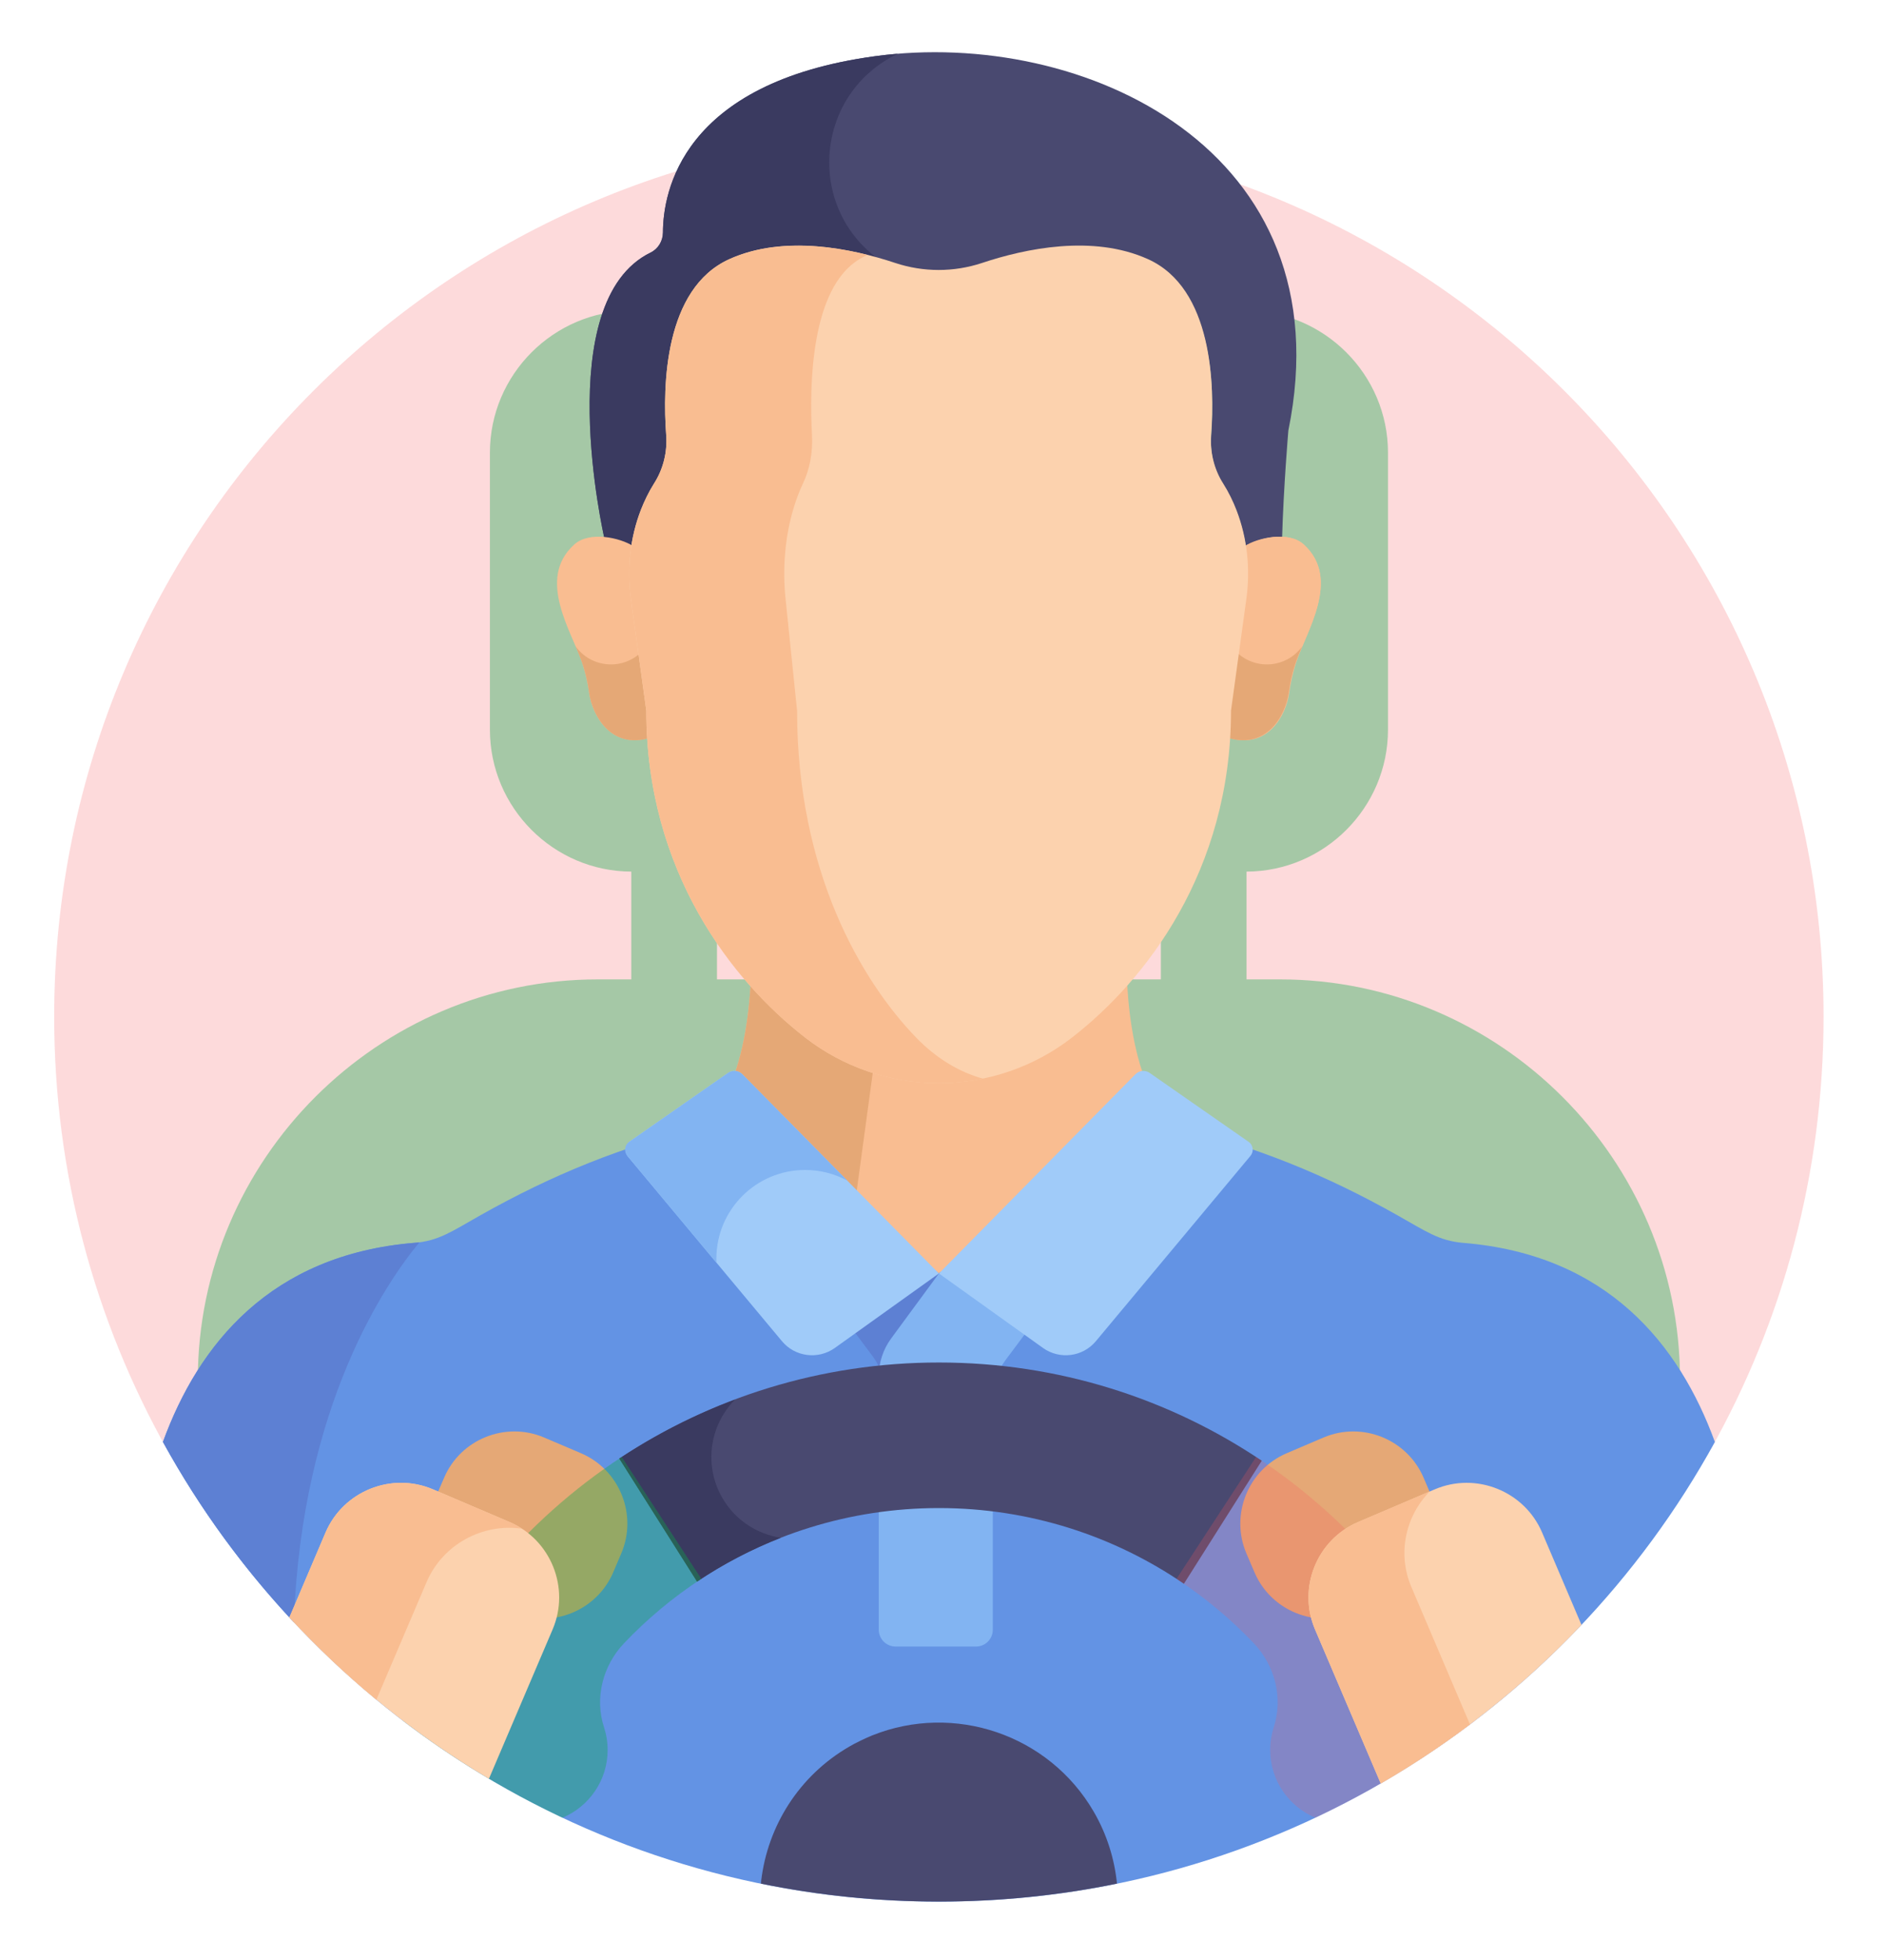 <svg width="25" height="26" viewBox="0 0 25 26" fill="none" xmlns="http://www.w3.org/2000/svg">
<path d="M22.702 19.224C23.655 17.527 24.198 15.571 24.198 13.487C24.198 7.003 18.942 1.747 12.459 1.747C5.975 1.747 0.719 7.003 0.719 13.487C0.719 15.571 1.263 17.527 2.215 19.224H22.702Z" fill="#F5585C" fill-opacity="0.22"/>
<path d="M16.985 12.992H16.541V11.562C17.574 11.559 18.418 10.713 18.418 9.68V6.004C18.418 4.968 17.57 4.121 16.535 4.121H8.383C7.348 4.121 6.501 4.968 6.501 6.004V9.68C6.501 10.713 7.344 11.559 8.377 11.562V12.992H7.933C5.014 12.992 2.625 15.38 2.625 18.299V19.224H22.293V18.299C22.293 15.38 19.904 12.992 16.985 12.992ZM15.404 12.992H9.514V11.562H15.404V12.992Z" fill="#0AAA4A" fill-opacity="0.36"/>
<path d="M22.756 19.128C22.284 17.835 21.328 16.643 19.416 16.487C19.095 16.46 18.924 16.335 18.545 16.122C17.601 15.589 16.634 15.193 15.577 14.949C15.428 14.8 15.314 14.61 15.226 14.399L12.459 16.936L9.655 14.479C9.577 14.648 9.481 14.801 9.361 14.927C9.354 14.934 9.347 14.942 9.34 14.949C8.281 15.193 7.319 15.588 6.373 16.122C5.994 16.336 5.823 16.46 5.501 16.487C3.59 16.643 2.633 17.835 2.162 19.128C4.157 22.762 8.02 25.226 12.459 25.226C16.897 25.226 20.76 22.762 22.756 19.128Z" fill="#6393E4"/>
<path d="M14.951 12.912C14.699 13.205 14.435 13.45 14.182 13.646C13.691 14.028 13.084 14.236 12.459 14.236C11.834 14.236 11.227 14.028 10.735 13.646C10.482 13.45 10.218 13.205 9.967 12.912C9.951 13.38 9.88 13.994 9.655 14.479L12.459 16.936L15.226 14.399C15.029 13.928 14.966 13.354 14.951 12.912Z" fill="#F9BD91"/>
<path d="M9.967 12.912C9.951 13.38 9.88 13.994 9.655 14.479L11.346 15.96L11.599 14.101C11.288 14.002 10.995 13.849 10.735 13.646C10.483 13.45 10.218 13.205 9.967 12.912Z" fill="#E5A876"/>
<path d="M2.162 19.128C2.64 19.998 3.225 20.801 3.9 21.52C4.001 18.645 5.124 17.013 5.565 16.48C5.544 16.482 5.523 16.485 5.501 16.486C3.59 16.643 2.633 17.835 2.162 19.128Z" fill="#5D80D3"/>
<path d="M8.398 7.244L8.397 7.245L8.398 7.244Z" fill="#494970"/>
<path d="M11.609 0.746C9.042 1.096 8.798 2.551 8.797 3.085C8.796 3.197 8.734 3.301 8.634 3.35C7.298 4 8.018 7.131 8.018 7.131C8.152 7.14 8.293 7.194 8.397 7.245C8.423 7.085 8.465 6.928 8.524 6.777C8.569 6.661 8.625 6.544 8.696 6.434C8.818 6.242 8.873 6.016 8.857 5.79C8.809 5.137 8.832 3.849 9.694 3.462C10.425 3.133 11.321 3.323 11.892 3.513C12.263 3.637 12.665 3.637 13.036 3.513C13.608 3.323 14.504 3.133 15.234 3.462C16.094 3.848 16.12 5.129 16.072 5.784C16.056 6.012 16.11 6.24 16.233 6.433C16.305 6.547 16.363 6.668 16.409 6.788C16.466 6.936 16.506 7.089 16.531 7.245C16.663 7.181 16.852 7.111 17.013 7.134C17.033 6.45 17.096 5.711 17.096 5.711C17.857 1.985 14.374 0.369 11.609 0.746Z" fill="#494970"/>
<path d="M8.398 7.245L8.397 7.246L8.398 7.245Z" fill="#3A3A60"/>
<path d="M11.915 0.713C11.812 0.721 11.71 0.732 11.609 0.746C9.042 1.096 8.798 2.551 8.797 3.085C8.796 3.197 8.734 3.301 8.634 3.35C7.298 4 8.018 7.131 8.018 7.131C8.152 7.14 8.293 7.194 8.397 7.245C8.526 6.446 8.9 6.385 8.857 5.79C8.809 5.137 8.832 3.85 9.694 3.462C10.334 3.174 11.101 3.284 11.665 3.444C10.682 2.735 10.819 1.232 11.915 0.713Z" fill="#3A3A60"/>
<path d="M17.302 7.223C17.102 7.04 16.704 7.133 16.531 7.245C16.569 7.48 16.571 7.72 16.539 7.958L16.335 9.438C16.335 9.557 16.332 9.674 16.325 9.789C16.82 9.939 17.067 9.494 17.108 9.188C17.126 9.057 17.155 8.927 17.195 8.801C17.327 8.389 17.803 7.682 17.302 7.223Z" fill="#F9BD91"/>
<path d="M17.298 7.223C17.095 7.04 16.689 7.133 16.514 7.245C16.552 7.48 16.555 7.72 16.521 7.958L16.315 9.438C16.315 9.557 16.311 9.674 16.304 9.789C16.808 9.939 17.058 9.494 17.101 9.188C17.119 9.057 17.148 8.927 17.19 8.801C17.324 8.389 17.808 7.682 17.298 7.223Z" fill="#F9BD91"/>
<path d="M16.423 8.664L16.315 9.438C16.315 9.558 16.311 9.675 16.304 9.79C16.808 9.939 17.058 9.494 17.101 9.189C17.14 8.907 17.211 8.733 17.279 8.574C17.079 8.854 16.678 8.895 16.423 8.664Z" fill="#E5A876"/>
<path d="M7.62 7.223C7.823 7.04 8.229 7.133 8.404 7.245C8.366 7.48 8.363 7.72 8.397 7.958L8.603 9.438C8.603 9.557 8.607 9.674 8.614 9.789C8.11 9.939 7.859 9.494 7.817 9.188C7.799 9.057 7.769 8.927 7.728 8.801C7.594 8.389 7.11 7.682 7.62 7.223Z" fill="#F9BD91"/>
<path d="M8.495 8.664L8.604 9.438C8.604 9.558 8.607 9.675 8.614 9.79C8.11 9.939 7.86 9.494 7.818 9.189C7.778 8.907 7.707 8.733 7.639 8.574C7.839 8.854 8.241 8.895 8.495 8.664Z" fill="#E5A876"/>
<path d="M16.409 6.77C16.363 6.651 16.305 6.53 16.232 6.415C16.109 6.222 16.055 5.993 16.071 5.765C16.119 5.108 16.093 3.824 15.232 3.437C14.499 3.107 13.601 3.298 13.029 3.489C12.657 3.612 12.254 3.612 11.882 3.489C11.309 3.298 10.411 3.107 9.679 3.437C8.815 3.826 8.792 5.116 8.84 5.77C8.857 5.997 8.801 6.223 8.678 6.415C8.608 6.526 8.552 6.643 8.506 6.759C8.36 7.135 8.317 7.543 8.372 7.943L8.576 9.427C8.576 11.56 9.715 13.01 10.683 13.762C11.189 14.155 11.813 14.368 12.455 14.368C13.098 14.368 13.722 14.155 14.227 13.762C15.196 13.01 16.335 11.56 16.335 9.427L16.539 7.943C16.593 7.548 16.552 7.144 16.409 6.77Z" fill="#FCD2AE"/>
<path d="M12.156 13.763C11.43 13.011 10.577 11.561 10.577 9.427L10.424 7.944C10.383 7.544 10.415 7.136 10.525 6.76C10.559 6.644 10.601 6.527 10.654 6.416C10.746 6.224 10.787 5.998 10.775 5.771C10.739 5.117 10.756 3.827 11.404 3.438C11.439 3.417 11.474 3.398 11.51 3.381C10.962 3.244 10.267 3.173 9.679 3.438C8.815 3.827 8.792 5.117 8.84 5.771C8.857 5.998 8.801 6.224 8.678 6.416C8.608 6.527 8.552 6.644 8.506 6.76C8.36 7.136 8.317 7.544 8.372 7.944L8.576 9.427C8.576 11.561 9.715 13.011 10.683 13.763C11.189 14.156 11.813 14.369 12.455 14.369C12.654 14.369 12.851 14.348 13.044 14.309C12.722 14.22 12.418 14.034 12.156 13.763Z" fill="#F9BD91"/>
<path d="M12.483 16.869L12.459 16.892L12.417 16.855L11.143 17.407L11.576 17.986C11.642 18.074 11.689 18.174 11.717 18.279L12.701 17.165L12.483 16.869Z" fill="#5D80D3"/>
<path d="M9.85 14.25C9.8 14.199 9.721 14.192 9.662 14.232L8.361 15.138C8.293 15.185 8.281 15.28 8.333 15.343L10.376 17.791C10.55 18 10.856 18.039 11.078 17.881L12.459 16.893L9.85 14.25Z" fill="#A0CBF9"/>
<path d="M9.85 14.25C9.8 14.199 9.721 14.192 9.662 14.232L8.349 15.147C8.288 15.189 8.276 15.275 8.324 15.332L9.507 16.751C9.507 16.733 9.506 16.715 9.506 16.697C9.506 16.047 10.033 15.52 10.684 15.52C10.886 15.52 11.076 15.571 11.243 15.661L9.85 14.25Z" fill="#82B4F2"/>
<path d="M12.459 16.893L11.826 17.754C11.719 17.899 11.661 18.075 11.661 18.256V21.619C11.661 21.742 11.761 21.842 11.884 21.842H12.952C13.075 21.842 13.174 21.742 13.174 21.619V18.549C13.174 18.366 13.233 18.188 13.343 18.042L13.776 17.462L12.459 16.893Z" fill="#82B4F2"/>
<path d="M15.255 14.232C15.197 14.192 15.117 14.199 15.067 14.25L12.459 16.893L13.84 17.881C14.062 18.039 14.368 18 14.542 17.791L16.594 15.332C16.641 15.275 16.63 15.189 16.569 15.147L15.255 14.232Z" fill="#A0CBF9"/>
<path d="M18.465 21.182L17.974 21.391C17.462 21.61 16.865 21.369 16.647 20.858L16.539 20.606C16.321 20.094 16.561 19.497 17.073 19.278L17.563 19.069C18.075 18.851 18.672 19.091 18.891 19.603L18.998 19.854C19.216 20.366 18.976 20.964 18.465 21.182Z" fill="#E5A876"/>
<path d="M6.319 21.182L6.809 21.391C7.321 21.61 7.918 21.369 8.137 20.858L8.244 20.606C8.463 20.094 8.222 19.497 7.711 19.278L7.22 19.069C6.708 18.851 6.111 19.091 5.893 19.603L5.785 19.854C5.567 20.366 5.807 20.964 6.319 21.182Z" fill="#E5A876"/>
<path d="M9.25 20.98C10.168 20.364 11.271 20.005 12.459 20.005C13.665 20.005 14.785 20.376 15.71 21.009L16.743 19.377C15.519 18.554 14.045 18.074 12.459 18.074C10.891 18.074 9.434 18.543 8.218 19.348L9.25 20.98Z" fill="#494970"/>
<path d="M9.585 19.87C9.335 19.437 9.418 18.904 9.754 18.565C9.21 18.77 8.695 19.033 8.218 19.349L9.25 20.98C9.596 20.748 9.969 20.553 10.362 20.399C10.047 20.351 9.756 20.167 9.585 19.87Z" fill="#3A3A60"/>
<path d="M16.668 19.327L15.612 20.944C15.986 21.188 16.33 21.475 16.637 21.798C16.919 22.094 17.029 22.524 16.902 22.913C16.872 23.008 16.855 23.109 16.855 23.214C16.855 23.619 17.103 23.965 17.452 24.112C17.452 24.112 17.453 24.112 17.453 24.113C18.206 23.758 18.916 23.326 19.571 22.826C18.974 21.388 17.955 20.17 16.668 19.327Z" fill="#F5585C" fill-opacity="0.22"/>
<path d="M5.347 22.826C6.002 23.326 6.711 23.758 7.464 24.113C7.465 24.112 7.465 24.112 7.466 24.112C7.815 23.965 8.063 23.619 8.063 23.214C8.063 23.109 8.046 23.008 8.015 22.913C7.888 22.524 7.999 22.094 8.281 21.798C8.588 21.475 8.932 21.188 9.306 20.944L8.25 19.327C6.962 20.17 5.943 21.388 5.347 22.826Z" fill="#0AAA4A" fill-opacity="0.36"/>
<path d="M12.459 25.225C13.268 25.225 14.058 25.143 14.822 24.987C14.789 24.662 14.69 24.338 14.516 24.037C13.918 23.003 12.655 22.588 11.576 23.02C11.573 23.021 11.569 23.023 11.566 23.024C11.523 23.042 11.481 23.061 11.439 23.081C11.428 23.086 11.418 23.091 11.408 23.096C11.362 23.118 11.316 23.142 11.272 23.168C10.598 23.557 10.187 24.228 10.101 24.946C10.1 24.96 10.099 24.973 10.097 24.987C10.86 25.143 11.65 25.225 12.459 25.225Z" fill="#494970"/>
<path d="M19.038 19.757L18.023 20.19C17.473 20.424 17.215 21.065 17.45 21.615L18.322 23.659C19.31 23.088 20.206 22.378 20.986 21.555L20.463 20.329C20.229 19.78 19.587 19.522 19.038 19.757Z" fill="#FCD2AE"/>
<path d="M18.023 20.189C17.473 20.424 17.215 21.065 17.45 21.615L18.322 23.659C18.733 23.421 19.129 23.159 19.506 22.875L18.728 21.051C18.539 20.608 18.652 20.108 18.973 19.784L18.023 20.189Z" fill="#F9BD91"/>
<path d="M6.761 20.19L5.746 19.757C5.196 19.522 4.555 19.78 4.32 20.329L3.84 21.456C4.612 22.291 5.504 23.013 6.488 23.596L7.333 21.615C7.568 21.065 7.31 20.424 6.761 20.19Z" fill="#FCD2AE"/>
<path d="M5.746 19.757C5.196 19.522 4.555 19.78 4.32 20.329L3.84 21.456C4.2 21.845 4.585 22.21 4.994 22.548L5.659 20.99C5.875 20.484 6.404 20.205 6.924 20.278C6.873 20.245 6.819 20.214 6.761 20.19L5.746 19.757Z" fill="#F9BD91"/>
</svg>
